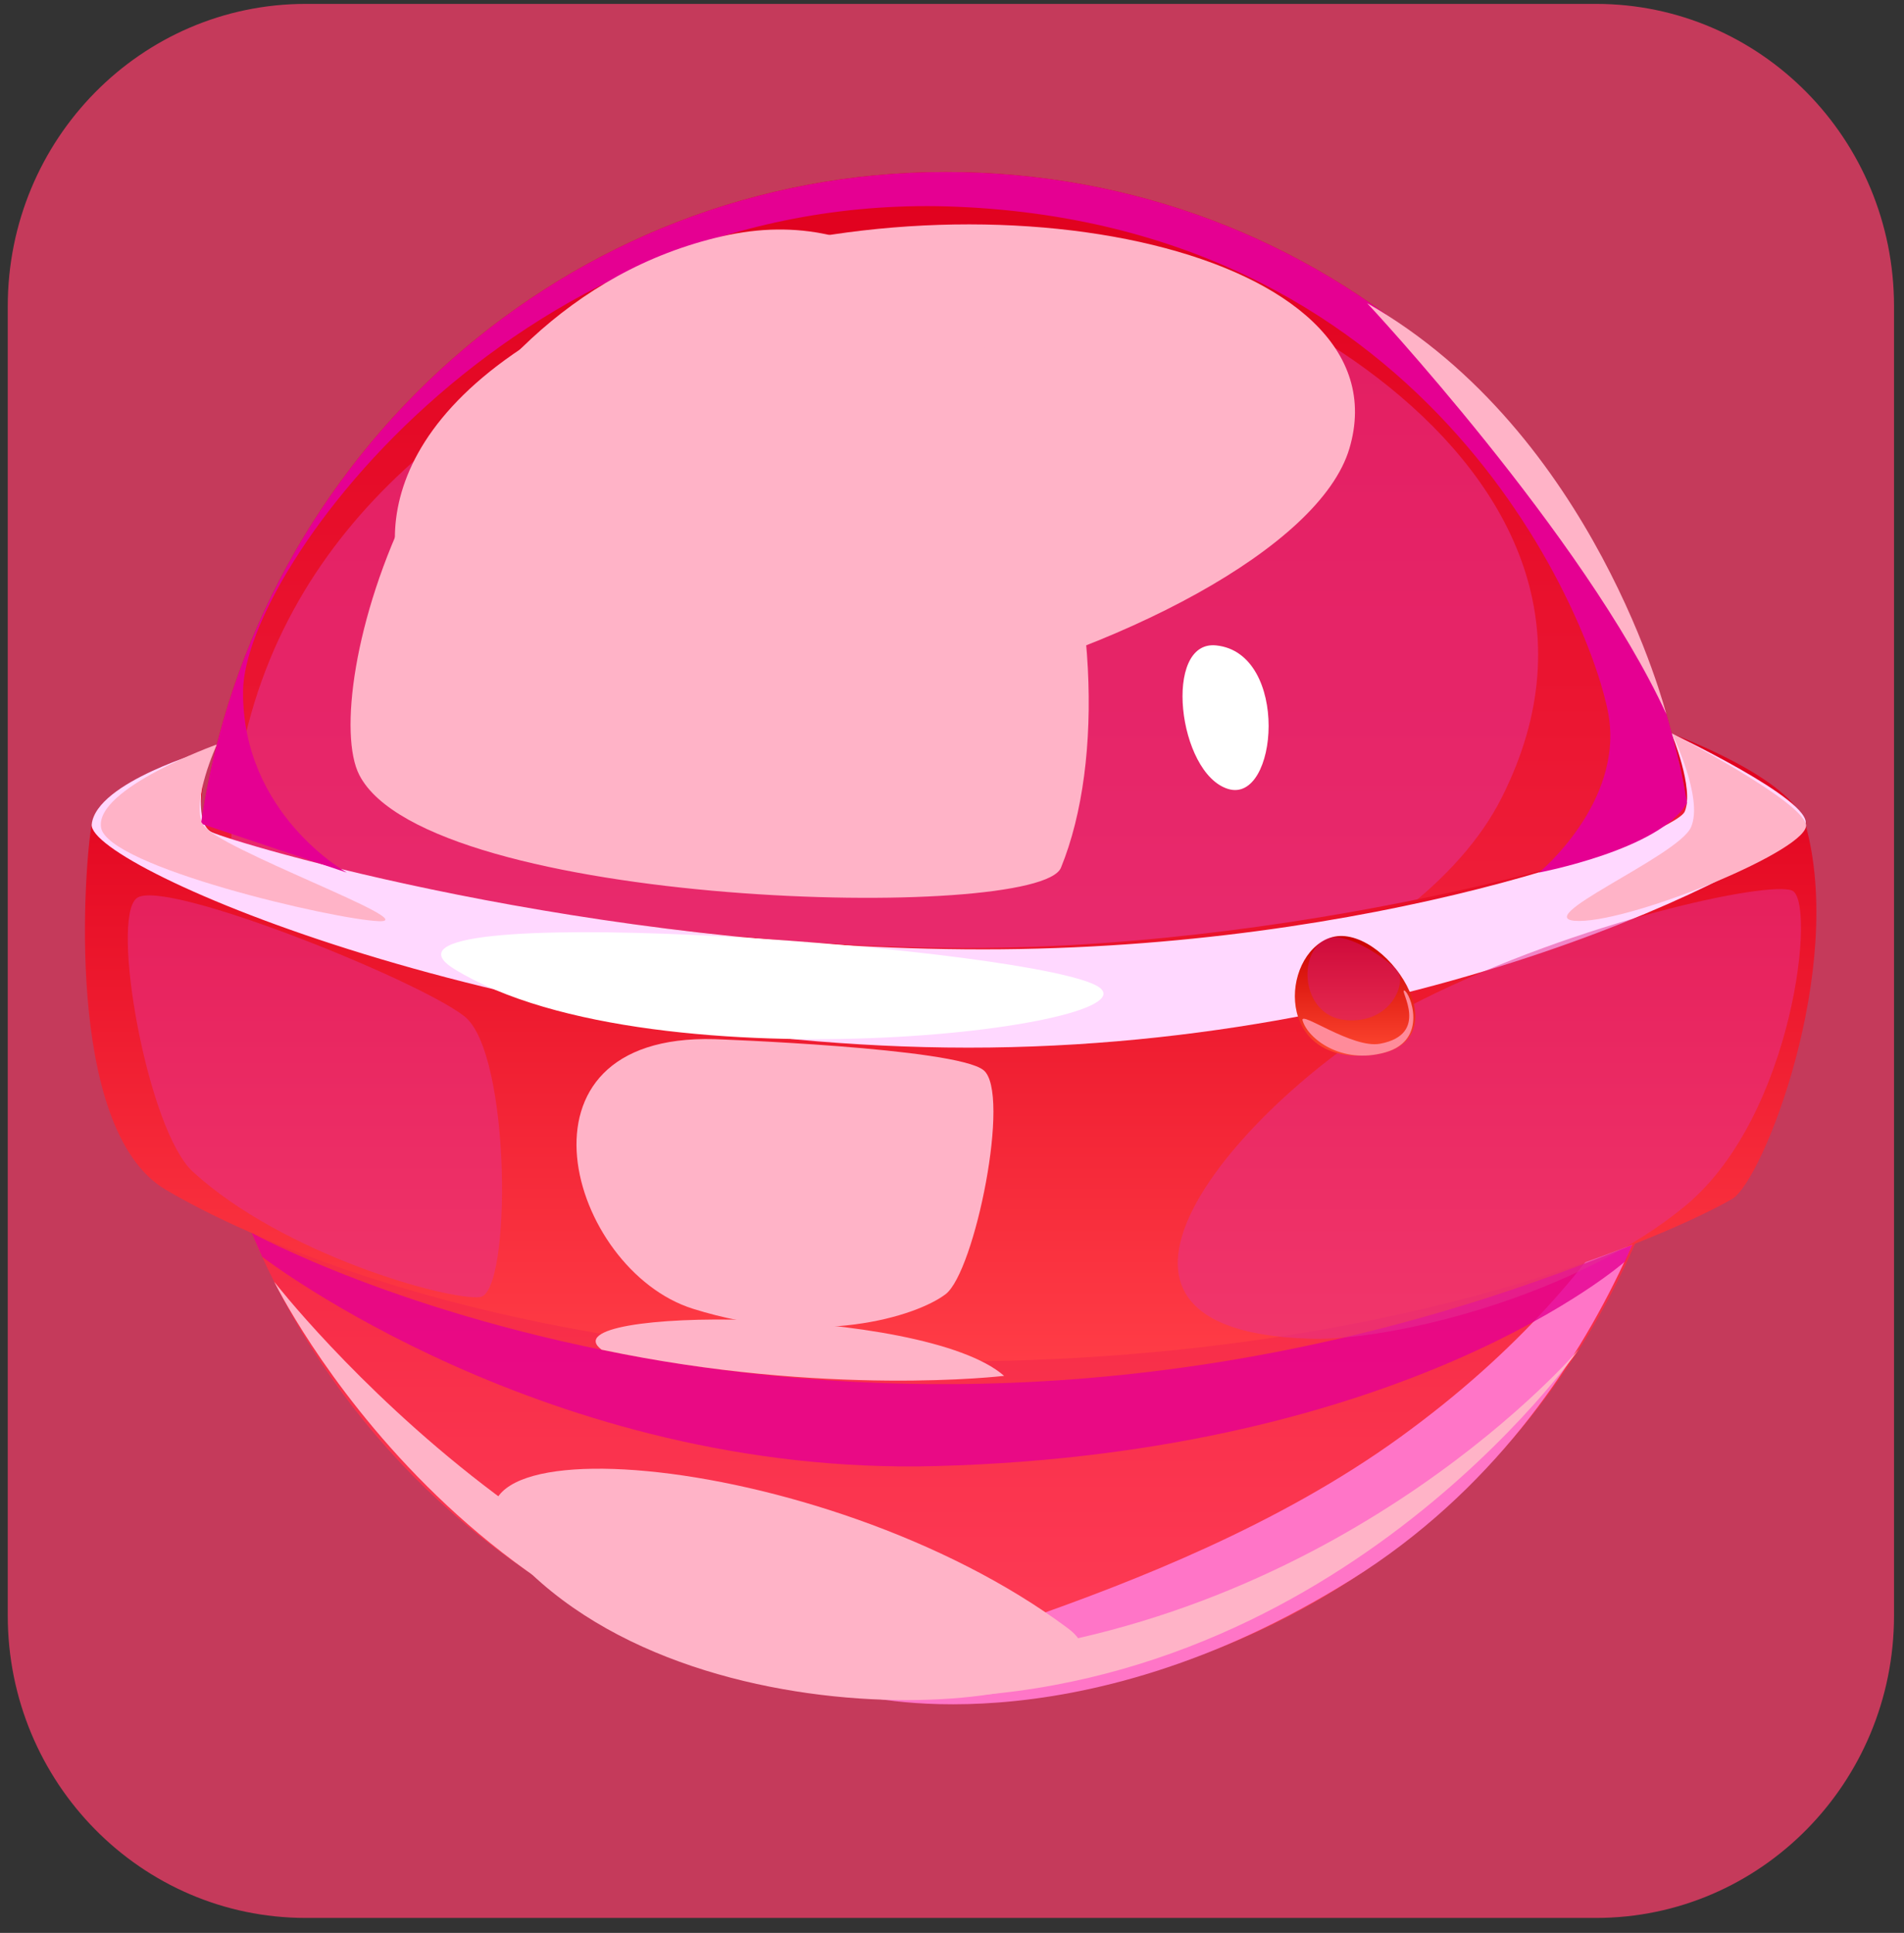 <svg width="66" height="67" viewBox="0 0 66 67" fill="none" xmlns="http://www.w3.org/2000/svg">
<rect x="0" y="0" width="66" height="67" fill="#333333" stroke="none"/>
<path d="M55.324 0.135H10.599C4.894 0.135 0.269 4.827 0.269 10.616V55.999C0.269 61.788 4.894 66.481 10.599 66.481H55.324C61.029 66.481 65.654 61.788 65.654 55.999V10.616C65.654 4.827 61.029 0.135 55.324 0.135Z" fill="#C53A5B"/>
<path d="M58.88 32.442C58.88 47.074 47.205 58.921 32.785 58.921C18.365 58.921 6.682 47.074 6.682 32.442C6.682 31.099 6.78 29.779 6.975 28.483C8.862 15.743 19.688 5.963 32.777 5.963C45.866 5.963 56.331 15.407 58.482 27.826C58.745 29.337 58.873 30.863 58.873 32.442H58.88Z" fill="url(#paint0_linear_7_596)"/>
<g style="mix-blend-mode:multiply" opacity="0.57">
<path d="M8.787 36.256C10.343 42.657 46.182 39.323 52.061 27.636C57.94 15.949 41.686 7.885 34.319 8.206C28.905 8.442 3.194 13.187 8.787 36.256Z" fill="#E33292"/>
</g>
<g style="mix-blend-mode:soft-light">
<path d="M29.695 58.738C28.447 57.654 40.123 55.9 48.52 49.828C56.918 43.755 58.414 37.454 58.414 37.454C58.414 37.454 56.534 48.698 46.851 54.748C37.168 60.797 29.695 58.738 29.695 58.738Z" fill="#FF75C7"/>
</g>
<path d="M7.246 25.988C7.246 25.988 3.412 27.361 3.179 28.574C2.946 29.787 2.171 39.124 5.742 41.238C7.126 42.054 16.192 47.196 32.777 47.196C49.362 47.196 58.985 42.184 60.045 41.558C61.113 40.925 63.985 33.601 62.586 28.582C62.128 26.942 57.94 25.431 57.94 25.431C57.94 25.431 58.654 27.75 58.399 28.414C58.143 29.078 45.859 32.861 33.499 32.861C21.139 32.861 7.456 29.467 7.028 28.574C6.802 28.101 7.238 25.988 7.238 25.988H7.246Z" fill="url(#paint1_linear_7_596)"/>
<g style="mix-blend-mode:soft-light">
<path d="M7.246 25.988C7.246 25.988 3.344 27.094 3.179 28.574C3.021 30.062 18.17 36.508 34.311 36.31C50.452 36.111 62.353 29.428 62.587 28.574C62.819 27.72 57.94 25.424 57.94 25.424C57.94 25.424 58.737 27.346 58.399 28.132C58.068 28.917 47.761 32.907 34.078 32.907C20.395 32.907 8.111 29.215 7.336 28.841C6.562 28.475 7.231 25.98 7.231 25.98L7.246 25.988Z" fill="#FFD8FF"/>
</g>
<g style="mix-blend-mode:multiply" opacity="0.8">
<path d="M8.735 42.74C8.735 42.74 29.612 54.252 56.58 43.145L56.324 43.732C56.324 43.732 48.798 50.384 32.439 50.819C18.967 51.178 9.088 43.564 9.088 43.564L8.727 42.74H8.735Z" fill="#E50092"/>
</g>
<path d="M57.955 25.424C57.955 25.424 62.406 27.72 62.602 28.574C62.789 29.421 56.685 31.923 54.738 31.923C52.791 31.923 58.173 29.688 58.617 28.673C59.06 27.666 57.955 25.424 57.955 25.424Z" fill="#FFB3C7"/>
<path d="M7.517 25.805C7.517 25.805 3.291 27.323 3.502 28.681C3.712 30.039 11.584 31.877 13.14 31.931C14.696 31.984 7.464 29.383 7.035 28.582C6.607 27.781 7.517 25.813 7.517 25.813V25.805Z" fill="#FFB3C7"/>
<path d="M15.756 33.594C11.772 31.145 34.597 32.717 37.867 34.097C41.13 35.478 22.711 37.866 15.756 33.594Z" fill="white"/>
<g style="mix-blend-mode:multiply" opacity="0.5">
<path d="M45.4 46.402C35.559 46.105 43.851 37.378 49.294 34.654C54.738 31.931 61.278 30.527 62.12 30.87C62.962 31.214 62.188 38.636 58.459 41.764C54.723 44.892 48.28 46.494 45.4 46.402Z" fill="#E33292"/>
</g>
<g style="mix-blend-mode:soft-light">
<path d="M14.208 20.907C18.854 30.13 44.746 22.418 46.776 15.544C48.813 8.671 34.266 5.65 23.635 9.411C13.005 13.18 13.035 18.588 14.2 20.9L14.208 20.907Z" fill="#FFB3C7"/>
</g>
<g style="mix-blend-mode:soft-light">
<path d="M9.516 44.442C9.516 44.442 20.703 58.86 33.822 57.388C46.949 55.915 54.723 46.776 54.723 46.776C54.723 46.776 46.114 59.173 31.236 58.837C16.365 58.501 9.509 44.434 9.509 44.434L9.516 44.442Z" fill="#FFB3C7"/>
</g>
<path d="M25.086 13.378C25.086 16.834 28.485 15.766 28.485 12.668C28.485 9.571 25.086 11.936 25.086 13.378Z" fill="white"/>
<g style="mix-blend-mode:multiply">
<path d="M58.482 27.826C57.557 29.451 53.347 30.245 53.347 30.245C53.347 30.245 56.294 27.819 55.753 24.752C55.204 21.67 49.843 7.885 33.206 7.168C18.132 6.512 8.479 19.672 8.426 23.936C8.374 28.208 12.02 30.245 12.02 30.245L7.035 28.574L6.975 28.49C8.862 15.743 19.688 5.963 32.777 5.963C45.866 5.963 56.331 15.407 58.482 27.826Z" fill="#E50092"/>
</g>
<g style="mix-blend-mode:overlay">
<path d="M18.102 54.245C12.975 49.019 28.485 50.072 37.017 56.441C40.476 59.02 24.966 61.232 18.102 54.245Z" fill="#FFB3C7"/>
</g>
<g style="mix-blend-mode:multiply" opacity="0.5">
<path d="M6.682 40.612C5.111 39.17 3.81 31.832 4.742 31.13C5.675 30.42 14.463 33.952 16.095 35.226C17.726 36.5 17.741 44.838 16.636 44.96C15.531 45.083 9.802 43.48 6.682 40.612Z" fill="#E33292"/>
</g>
<g style="mix-blend-mode:overlay">
<path d="M47.392 10.51C47.392 10.51 54.926 18.581 57.76 24.752C57.76 24.752 55.286 15.01 47.392 10.51Z" fill="#FFB3C7"/>
</g>
<path d="M20.854 46.784C18.861 45.288 31.995 45.235 34.807 47.691C34.807 47.691 28.672 48.431 20.854 46.784Z" fill="#FFB3C7"/>
<g style="mix-blend-mode:soft-light">
<path d="M24.763 36.02C17.358 35.821 19.726 44.014 24.019 45.365C28.312 46.715 31.762 45.632 32.777 44.861C33.792 44.091 35.055 37.873 34.093 37.095C33.131 36.317 24.763 36.02 24.763 36.02Z" fill="#FFB3C7"/>
</g>
<path d="M42.16 22.372C40.303 22.174 40.822 26.804 42.566 27.346C44.31 27.888 44.716 22.639 42.16 22.372Z" fill="white"/>
<path d="M46.092 32.511C44.385 33.121 44.175 36.928 47.535 36.569C50.896 36.21 47.926 31.855 46.092 32.511Z" fill="url(#paint2_linear_7_596)"/>
<g style="mix-blend-mode:multiply" opacity="0.4">
<path d="M46.092 32.511C44.957 32.823 45.032 35.196 46.626 35.356C48.219 35.516 48.783 34.044 48.43 33.639C48.069 33.235 46.753 32.335 46.099 32.511H46.092Z" fill="#D41892"/>
</g>
<path d="M45.152 35.371C45.054 35.02 46.881 36.355 47.836 36.18C49.595 35.852 48.49 34.288 48.678 34.334C48.866 34.38 49.543 36.043 48.024 36.477C46.505 36.912 45.333 36.004 45.152 35.371Z" fill="#FF8B9A"/>
<g style="mix-blend-mode:soft-light">
<path d="M12.456 26.865C11.035 24.111 14.486 10.601 25.034 8.19C35.574 5.78 39.822 22.616 36.777 30.077C36.003 31.977 14.839 31.496 12.456 26.865Z" fill="#FFB3C7"/>
</g>
<defs>
<linearGradient id="paint0_linear_7_596" x1="32.777" y1="58.921" x2="32.777" y2="5.963" gradientUnits="userSpaceOnUse">
<stop stop-color="#FF3D57"/>
<stop offset="1" stop-color="#E0001D"/>
</linearGradient>
<linearGradient id="paint1_linear_7_596" x1="32.958" y1="47.188" x2="32.958" y2="25.424" gradientUnits="userSpaceOnUse">
<stop stop-color="#FF3C46"/>
<stop offset="1" stop-color="#E0001D"/>
</linearGradient>
<linearGradient id="paint2_linear_7_596" x1="46.971" y1="36.592" x2="46.971" y2="32.442" gradientUnits="userSpaceOnUse">
<stop stop-color="#FF4831"/>
<stop offset="1" stop-color="#CA0000"/>
</linearGradient>
</defs>
</svg>
